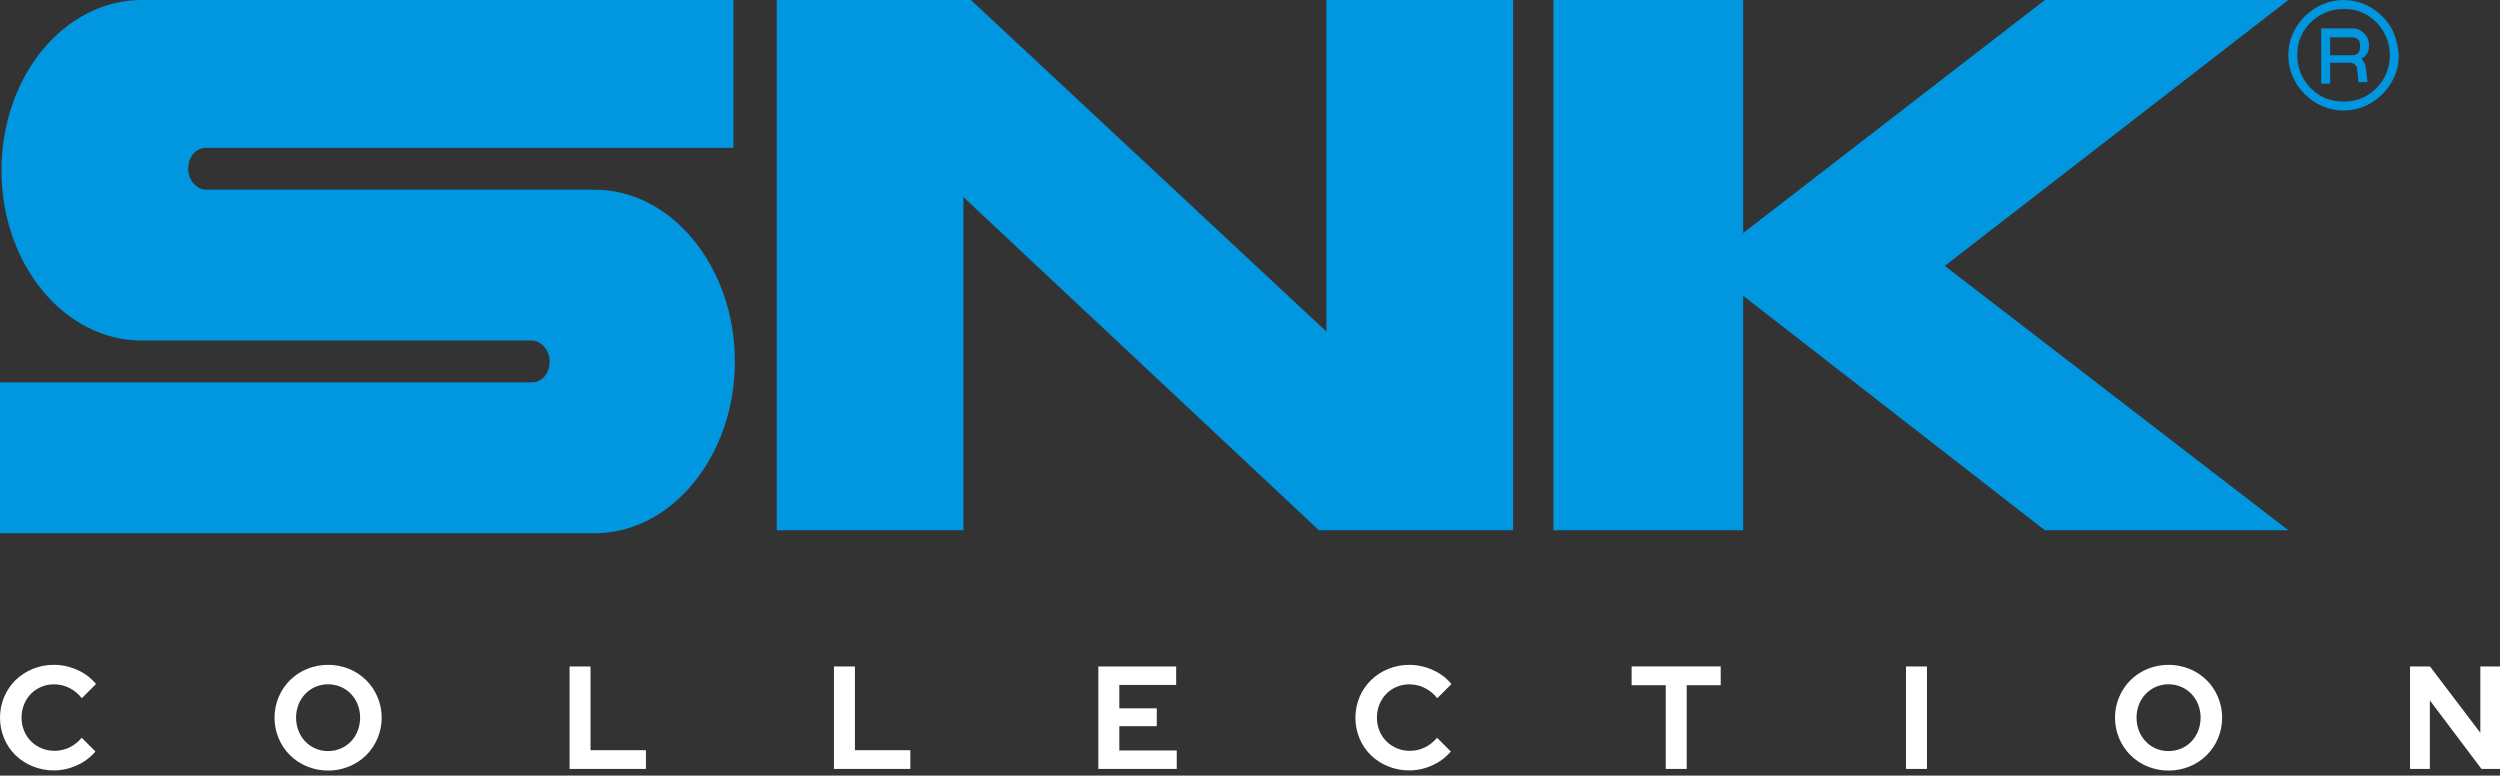 <svg width="361" height="112" viewBox="0 0 361 112" fill="none" xmlns="http://www.w3.org/2000/svg">
<rect x="0" y="0" width="361" height="112" fill="#333333" stroke="none"/>
<path d="M0.216 24.588C0.216 38.176 9.274 49.176 20.49 49.176H76.784C78.078 49.176 79.372 50.471 79.372 52.196C79.372 53.921 78.294 55.215 76.784 55.215H0V77H85.843C97.058 77 106.117 65.784 106.117 52.196C106.117 38.608 97.058 27.392 85.843 27.392H29.764C28.47 27.392 27.176 26.098 27.176 24.373C27.176 22.647 28.255 21.353 29.764 21.353H105.901V0H20.494C9.278 0 0.219 11 0.219 24.588H0.216Z" fill="#0097E0"/>
<path d="M112.159 0V76.57H139.12V28.471L190.454 76.57H218.493V0H191.532V47.883L140.198 0H112.159Z" fill="#0097E0"/>
<path d="M251.709 33.648V0H224.317V76.57H251.709V42.706L295.279 76.57H330.436L280.827 38.393L330.436 0H295.279L251.709 33.648Z" fill="#0097E0"/>
<path fill-rule="evenodd" clip-rule="evenodd" d="M338.409 0C340.565 0 342.504 0.863 344.016 2.372H344.017C345.53 3.882 346.173 5.608 346.391 7.98C346.391 10.137 345.53 12.078 344.017 13.588C342.508 15.098 340.566 15.961 338.41 15.961C336.253 15.961 334.312 15.098 332.802 13.588C331.292 12.078 330.429 10.137 330.429 7.98C330.429 5.823 331.292 3.882 332.802 2.372C334.315 0.863 336.253 0 338.409 0ZM338.409 14.667C340.35 14.667 341.859 14.02 343.154 12.726C344.448 11.431 345.095 9.706 345.095 7.981C345.095 6.255 344.448 4.53 343.154 3.235C341.859 1.941 340.35 1.294 338.409 1.294C336.683 1.294 334.958 1.941 333.663 3.235C332.369 4.53 331.722 6.039 331.722 7.981C331.722 9.706 332.369 11.431 333.663 12.726C334.958 14.02 336.467 14.667 338.409 14.667Z" fill="#0096DF"/>
<path fill-rule="evenodd" clip-rule="evenodd" d="M342.078 6.471V6.686L342.078 6.686C342.078 7.549 341.646 8.196 340.999 8.412C341.059 8.53 341.134 8.649 341.213 8.772C341.42 9.097 341.646 9.452 341.646 9.922L341.862 11.863H340.568L340.352 9.922C340.352 9.49 339.921 9.059 339.274 9.059H336.47V12.078H335.176V4.098H339.705C340.999 4.098 342.078 5.176 342.078 6.471ZM339.705 5.392H336.47V5.392V7.98H339.705C340.352 7.98 340.783 7.549 340.783 6.902V6.47C340.783 5.823 340.352 5.392 339.705 5.392Z" fill="#0096DF"/>
<path d="M7.79 111.245C8.941 111.243 10.078 110.991 11.121 110.505C12.147 110.052 13.057 109.373 13.784 108.518V108.518L11.8 106.53C11.313 107.116 10.708 107.593 10.025 107.93C9.355 108.255 8.619 108.421 7.874 108.416C7.245 108.423 6.622 108.305 6.039 108.069C5.457 107.833 4.927 107.484 4.48 107.042C4.05 106.609 3.71 106.095 3.48 105.53C3.234 104.93 3.109 104.287 3.115 103.638C3.108 102.983 3.229 102.333 3.47 101.724C3.695 101.158 4.029 100.641 4.452 100.202C4.876 99.767 5.384 99.422 5.945 99.187C6.529 98.939 7.158 98.813 7.793 98.817C8.559 98.814 9.314 98.99 10 99.33C10.709 99.686 11.329 100.195 11.817 100.821V100.821L13.864 98.77C13.144 97.896 12.228 97.204 11.191 96.751C10.125 96.258 8.965 96.002 7.79 96C6.741 95.993 5.701 96.194 4.73 96.592C3.81 96.965 2.97 97.511 2.256 98.2C1.551 98.89 0.99 99.713 0.606 100.621C0.208 101.574 0.002 102.595 0 103.628C-0.001 104.66 0.201 105.682 0.596 106.636C0.975 107.541 1.533 108.361 2.235 109.047C2.95 109.736 3.79 110.282 4.71 110.654C5.687 111.053 6.734 111.254 7.79 111.245V111.245ZM47.367 111.267C48.413 111.275 49.449 111.074 50.416 110.675C51.332 110.304 52.165 109.755 52.867 109.06C53.57 108.365 54.128 107.538 54.51 106.626C54.91 105.679 55.115 104.662 55.115 103.634C55.115 102.606 54.91 101.589 54.51 100.642C54.128 99.731 53.57 98.903 52.867 98.209C52.165 97.514 51.332 96.965 50.416 96.593C48.467 95.804 46.287 95.804 44.338 96.593C43.422 96.965 42.589 97.514 41.886 98.209C41.184 98.903 40.626 99.731 40.244 100.642C39.845 101.589 39.639 102.606 39.639 103.634C39.639 104.662 39.845 105.679 40.244 106.626C40.626 107.538 41.184 108.365 41.886 109.06C42.589 109.755 43.422 110.304 44.338 110.675C45.298 111.072 46.329 111.273 47.368 111.266L47.367 111.267ZM47.367 108.455C46.753 108.46 46.145 108.34 45.58 108.102C45.014 107.864 44.503 107.513 44.078 107.07C43.659 106.626 43.329 106.106 43.107 105.537C42.633 104.309 42.633 102.948 43.107 101.72C43.331 101.156 43.66 100.639 44.078 100.198C44.503 99.756 45.014 99.404 45.58 99.166C46.145 98.928 46.753 98.808 47.367 98.813C47.999 98.808 48.624 98.934 49.205 99.183C49.759 99.418 50.26 99.763 50.677 100.198C51.094 100.639 51.424 101.156 51.648 101.72C52.121 102.948 52.121 104.309 51.648 105.537C51.426 106.106 51.096 106.626 50.677 107.07C50.26 107.505 49.759 107.85 49.205 108.085C48.625 108.333 47.999 108.459 47.368 108.454L47.367 108.455ZM93.272 111.035V108.329H85.272V96.233H82.246V111.033L93.272 111.035ZM131.451 111.035V108.329H123.451V96.233H120.423V111.033L131.451 111.035ZM169.921 111.035V108.371H161.63V104.86H167.04V102.28H161.63V98.9H169.838V96.236H158.6V111.036L169.921 111.035ZM203.505 111.246C204.656 111.245 205.793 110.992 206.836 110.506C207.862 110.053 208.772 109.374 209.499 108.519V108.519L207.514 106.532C207.027 107.118 206.422 107.595 205.739 107.932C205.069 108.257 204.333 108.423 203.588 108.418C202.96 108.425 202.336 108.307 201.754 108.071C201.171 107.835 200.642 107.486 200.195 107.044C199.765 106.612 199.425 106.098 199.195 105.532C198.948 104.932 198.824 104.289 198.829 103.64C198.822 102.985 198.943 102.335 199.185 101.726C199.409 101.16 199.743 100.642 200.166 100.204C200.59 99.769 201.098 99.424 201.659 99.189C202.243 98.941 202.872 98.815 203.507 98.819C204.275 98.816 205.033 98.993 205.721 99.336C206.43 99.692 207.051 100.201 207.538 100.827V100.827L209.585 98.776C208.865 97.902 207.949 97.21 206.912 96.757C205.846 96.265 204.686 96.008 203.512 96.006C202.463 95.999 201.423 96.2 200.452 96.598C199.532 96.971 198.692 97.516 197.977 98.205C197.271 98.895 196.71 99.718 196.326 100.626C195.928 101.579 195.722 102.6 195.721 103.633C195.719 104.665 195.921 105.687 196.316 106.641C196.695 107.546 197.253 108.366 197.955 109.052C198.67 109.741 199.51 110.286 200.43 110.659C201.406 111.056 202.451 111.255 203.505 111.245V111.246ZM243.563 111.035V98.939H248.47V96.232H235.605V98.939H240.534V111.033L243.563 111.035ZM278.253 111.035V96.235H275.225V111.035H278.253ZM313.132 111.268C314.178 111.276 315.214 111.075 316.181 110.676C317.097 110.305 317.93 109.756 318.632 109.061C319.335 108.366 319.893 107.539 320.275 106.627C320.674 105.68 320.88 104.663 320.88 103.635C320.88 102.607 320.674 101.59 320.275 100.643C319.893 99.732 319.335 98.904 318.633 98.21C317.93 97.515 317.097 96.966 316.181 96.594C314.232 95.805 312.053 95.805 310.104 96.594C309.189 96.966 308.356 97.515 307.653 98.21C306.951 98.905 306.393 99.732 306.011 100.643C305.611 101.59 305.405 102.607 305.405 103.635C305.405 104.663 305.611 105.68 306.011 106.627C306.393 107.538 306.951 108.365 307.653 109.06C308.356 109.755 309.189 110.304 310.104 110.676C311.064 111.072 312.093 111.273 313.132 111.266V111.268ZM313.132 108.456C312.504 108.462 311.881 108.336 311.305 108.086C310.754 107.85 310.257 107.504 309.843 107.071C309.423 106.628 309.093 106.107 308.871 105.538C308.397 104.31 308.397 102.949 308.871 101.721C309.095 101.156 309.425 100.64 309.843 100.199C310.257 99.766 310.754 99.421 311.305 99.184C311.881 98.935 312.504 98.809 313.132 98.814C313.763 98.809 314.389 98.935 314.969 99.184C315.524 99.419 316.025 99.764 316.442 100.199C316.86 100.64 317.189 101.157 317.413 101.721C317.887 102.949 317.887 104.31 317.413 105.538C317.191 106.107 316.861 106.627 316.442 107.071C316.025 107.506 315.524 107.851 314.969 108.086C314.389 108.334 313.763 108.46 313.132 108.454V108.456ZM350.871 111.036V101.136L358.327 111.036H361V96.236H358.16V105.814L350.892 96.236H348.009V111.036H350.871Z" fill="white"/>
</svg>
